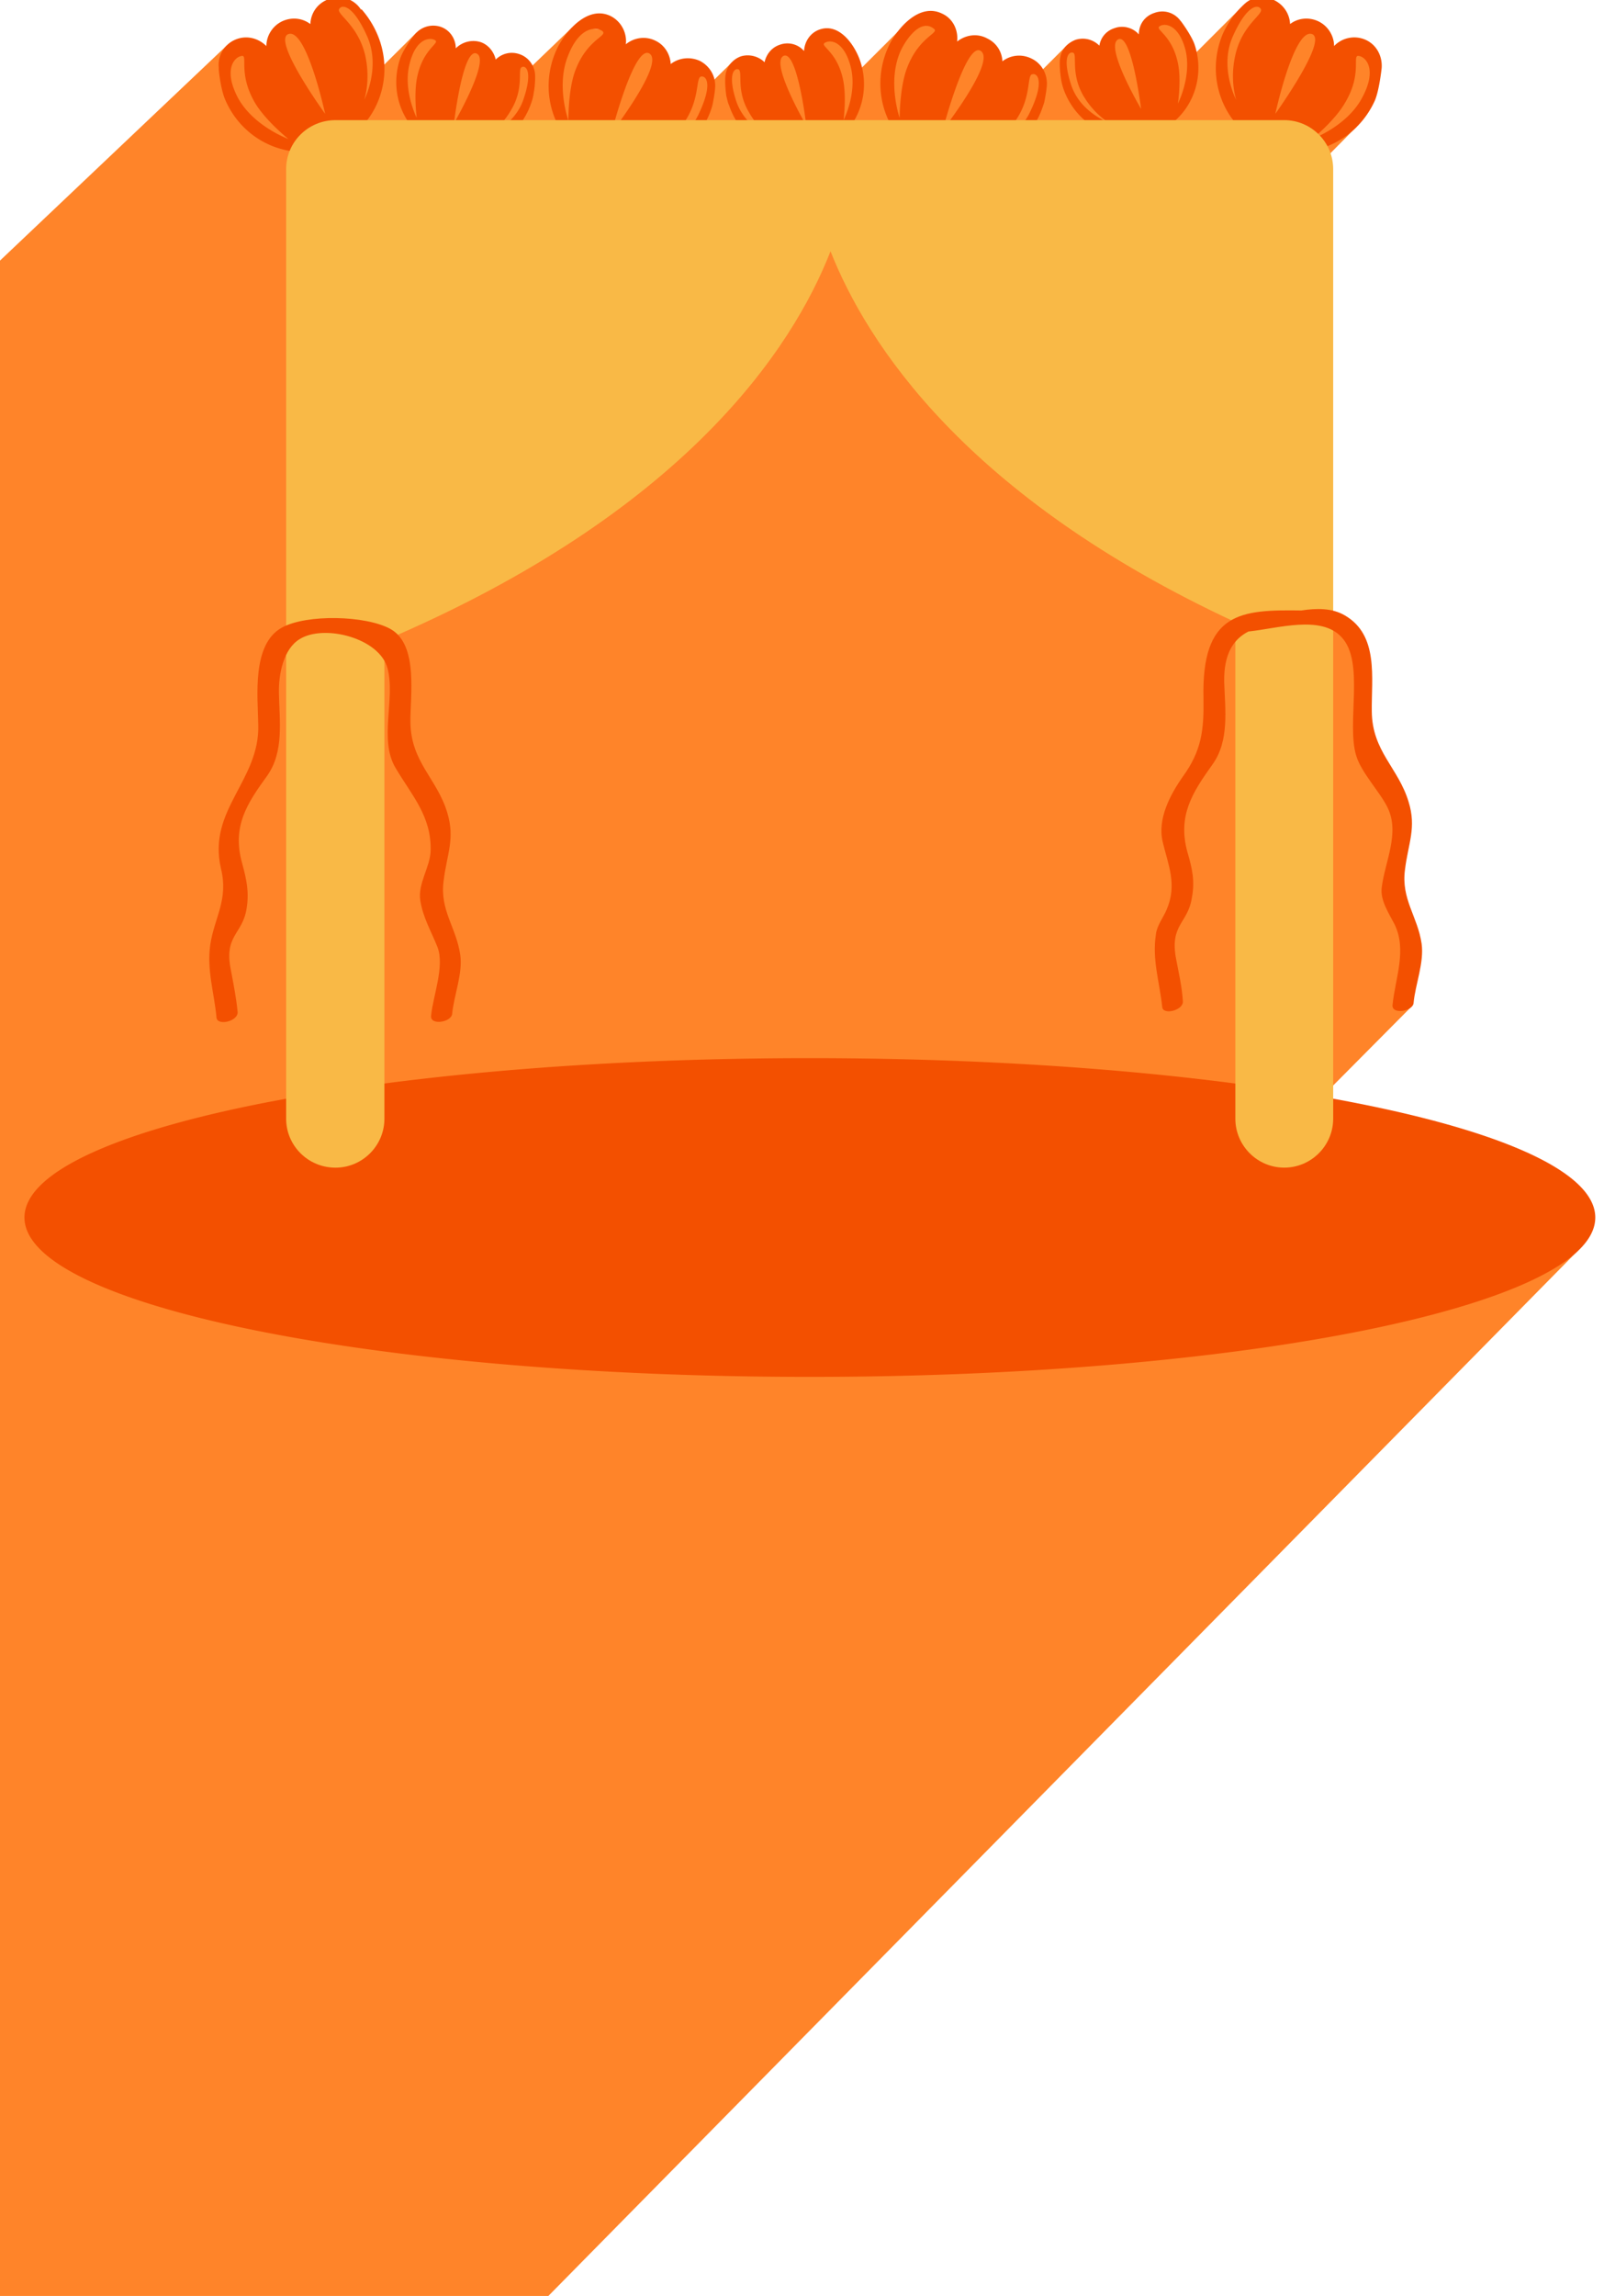 <svg version="1.1" id="Слой_1" xmlns="http://www.w3.org/2000/svg" xmlns:xlink="http://www.w3.org/1999/xlink" x="0" y="0" viewBox="0 0 585 837" xml:space="preserve"><style>.st263{fill:#f35000}.st264{fill:#ff8429}</style><defs><path id="SVGID_132_" d="M581 477.68h648.68v359.49H581z"/></defs><clipPath id="SVGID_2_"><use xlink:href="#SVGID_132_" overflow="visible"/></clipPath><path d="M575.49 455.93L200 837c-66.79.31-133.58.61-200.36.92L0 95c27.51-26.08 55.02-52.16 82.52-78.24l6.44 3.14 8.52 6.05 2.12-14.41 8.68-4.08 10.47 11.13V5.5l4.75-5.73 8.18 4.09 7.03 11.78-2.29 11.62 15.34-15.24 12.81 1.17-1.31 9.16 7.2-6.71 9.99 6.88-4.09 9.82 12.77-11.79 1.8 2.46 1.63 2.45 15.99-15.35 17.73.95-7.03 17.01 14.24-13.26 9.33 4.25-3.76 11.62 16.2-8.02 4.42 7.2 7.03-6.91 8.02-2.09.33 14.58 9.49-18.83 7.86 4.42 4.75-8.67 6.88-.83 7.04 6.71 2.13 7.53L330.4 8.61l1.64-1.48 11.62-1.63.65 17.84 10.15-9.99 8.02 2.79-2.13 16.21 15.88-10.48 3.76 3.77 9.01-9.01 7.69-1.8 2.29 16.7 7.53-20.95 12.76 8.02 1.97-13.27 7.2.66 6.71 14.24L452.5 2.88l5.07-2.79 6.88.66 1.64 3.11-2.62 16.86 11.95-12.93 8.67 4.25-5.07 15.55 13.09-12.93 9.99 4.91-1.8 11.62-5.63 15.1-13.85 14.04-9.49 48.77-2.3 83.15 13.76 29.79 12.76 9.99 1.31 38.14 12.11 19.48 1.64 9.99-1.64 28.16 4.74 12.6 1.07 26.57-29.22 29.42-9.99 24.54 20.3 18.18 79.62 16.82z" fill-rule="evenodd" clip-rule="evenodd" fill="#ff8429"/><path class="st263" d="M581.82 443.85c0 32.08-128.33 58.1-286.45 58.1-158.28 0-286.45-26.02-286.45-58.1 0-32.09 128.17-58.1 286.45-58.1 158.12 0 286.45 26.02 286.45 58.1zM137.41 12.04a34.157 34.157 0 00-5.56-8.67l-.17.16c-2.62-4.08-7.85-5.73-12.44-3.59-3.77 1.63-5.89 5.07-6.05 8.84-2.79-2.14-6.55-2.62-9.99-1.15-3.76 1.64-6.05 5.4-6.05 9.17-2.95-2.95-7.37-4.09-11.46-2.29-4.09 1.8-6.38 6.05-5.89 10.32-.17 0 .65 7.85 2.45 11.78 6.88 15.72 24.88 23.08 40.28 16.21 15.21-6.72 21.92-25.06 14.88-40.78zM86.84 35.78c-5.56-10.48-1.31-15.06 1.31-15.38 2.45-.49-1.47 6.38 4.91 17.18 3.93 6.54 12.12 13.09 12.12 13.09S92.57 46.1 86.84 35.78zm18.49-23.4c6.55-1.8 13.26 29.13 13.26 29.13s-19.81-27.33-13.26-29.13zm27.83 7.68c-2.62-10.96-10.31-14.73-9.5-16.69.82-1.8 4.91-1.97 10.15 9.65 5.24 11.46-.98 23.4-.98 23.4s2.46-7.03.33-16.36zm328.03 32.75c15.22 6.87 33.22-.49 40.27-16.21 1.63-3.93 2.45-11.78 2.45-11.78.32-4.26-1.8-8.51-5.89-10.32-4.09-1.8-8.68-.66-11.46 2.29 0-3.77-2.29-7.53-6.06-9.17-3.44-1.46-7.2-.98-9.99 1.15-.16-3.77-2.45-7.2-6.06-8.84-3.27-1.48-6.88-1.15-9.49.65-1.48.99-4.09 3.93-5.24 5.4-1.31 1.8-2.62 3.92-3.6 6.05-6.86 15.73-.15 34.07 15.07 40.78zm17.35-2.14s8.18-6.55 11.95-13.09c6.55-10.81 2.45-17.68 5.07-17.18 2.62.32 6.88 4.9 1.15 15.38-5.57 10.32-18.17 14.89-18.17 14.89zm-13.42-9.16s6.71-30.93 13.26-29.13c6.38 1.8-13.26 29.13-13.26 29.13zm-14.24-5.08s-6.38-11.95-1.15-23.4c5.24-11.62 9.33-11.45 10.15-9.65.82 1.96-6.87 5.73-9.33 16.69-2.13 9.32.33 16.36.33 16.36zm-193.32 7.7c.98-1.96 1.8-3.92 2.29-5.89.33-1.47 1.14-5.88.98-7.53-.16-3.43-2.13-6.71-5.57-8.51-3.6-1.63-7.69-1.14-10.64 1.15-.17-3.43-2.13-6.88-5.57-8.51-3.6-1.8-7.86-1.14-10.8 1.31.49-4.09-1.64-8.34-5.56-10.31-8.18-3.93-16.05 5.08-19.32 11.47-7.53 15.38-1.64 33.87 13.26 41.4 15.07 7.35 33.4.81 40.93-14.58zM207.15 20.4c4.26-11.13 10.64-10.65 12.61-9.01 1.96 1.8-5.9 2.94-10.15 14.89-2.46 7.2-2.29 17.69-2.29 17.69s-4.6-12.61-.17-23.57zm29.79-.83c5.4 3.77-13.91 28.82-13.91 28.82s8.34-32.58 13.91-28.82zm11.79 26.2c6.71-8.85 4.91-17.19 6.87-17.84 1.96-.49 4.58 2.62-.98 14.07-5.56 11.3-18.82 14.07-18.82 14.07s7.03-2.61 12.93-10.3zm129.8-2.63c.98-1.8 1.63-3.76 2.29-5.73.33-1.47 1.15-5.89.98-7.53-.16-3.43-2.12-6.87-5.56-8.51-3.6-1.8-7.69-1.31-10.64.98-.16-3.43-2.12-6.71-5.56-8.34-3.61-1.97-7.86-1.31-10.97 1.14.49-4.08-1.47-8.35-5.4-10.15-8.19-4.09-16.04 4.91-19.31 11.3-7.54 15.55-1.64 34.04 13.26 41.41 14.88 7.37 33.21.98 40.91-14.57zm-50.42-23.73c1.47-3.77 7.36-13.26 12.6-8.84 1.8 1.63-5.89 2.94-10.15 14.89-2.45 7.04-2.45 17.52-2.45 17.52s-4.42-12.6 0-23.57zm29.63-.81c5.56 3.92-13.91 28.8-13.91 28.8s8.51-32.57 13.91-28.8zm11.95 26.34c6.71-8.84 4.74-17.35 6.71-17.84 1.96-.65 4.75 2.46-.82 13.92s-18.82 14.24-18.82 14.24 7.04-2.62 12.93-10.32zm-175.96-7.36c.49-1.31.82-2.79.98-4.09.33-1.48.65-5.56.33-7.2-.49-2.94-2.62-5.56-5.57-6.54-3.27-1.14-6.55-.17-8.67 1.97-.66-2.79-2.62-5.4-5.57-6.39-3.27-.98-6.71 0-9 2.29 0-3.43-2.13-6.71-5.56-7.86-3.6-1.14-7.37.17-9.5 2.95-.15 0-4.09 5.24-5.23 8.67-4.58 13.59 2.29 28.16 15.55 32.74 13.24 4.42 27.65-2.96 32.24-16.54zm-44.36-14.24c2.29-9.5 7.53-9.82 9.33-8.68 1.79 1.15-4.42 3.11-6.55 13.42-1.31 6.22-.16 14.9-.16 14.9s-5.08-9.98-2.62-19.64zm24.55-3.77c4.91 2.46-8.35 25.37-8.35 25.37s3.28-27.99 8.35-25.37zm12.61 20.31c4.74-8.02 2.12-14.73 3.76-15.39 1.48-.82 4.1 1.48.66 11.62-3.28 9.99-13.92 13.75-13.92 13.75s5.57-2.95 9.5-9.98zm111.63 15.05c13.09-4.42 20.14-19.15 15.55-32.74-1.96-5.73-7.53-13.9-14.73-11.45-3.44 1.15-5.57 4.42-5.73 7.86-2.13-2.46-5.57-3.45-8.84-2.29-2.95.98-4.91 3.43-5.57 6.38-2.12-2.13-5.56-3.11-8.67-2.13-2.62.98-4.42 2.95-5.24 5.4-.82 2.29-.33 7.04 0 9.16.33 1.15.48 2.29.98 3.28 4.58 13.75 18.99 21.12 32.25 16.53zm9.49-11.13s1.14-8.51-.17-14.73c-2.13-10.31-8.51-12.27-6.71-13.42 1.96-1.31 7.03-.82 9.49 8.68 2.47 9.65-2.61 19.47-2.61 19.47zm-13.58 1.97s-13.26-22.75-8.35-25.37c5.07-2.46 8.35 25.37 8.35 25.37zm-11.46 5.07s-10.64-3.76-14.08-13.92c-3.27-9.98-.65-12.27.82-11.62 1.64.83-.98 7.54 3.77 15.56 3.92 7.04 9.49 9.98 9.49 9.98zm137.49-1.96c13.26-4.43 20.13-19.15 15.55-32.74-1.15-3.28-5.07-8.67-5.07-8.51-2.13-2.94-5.89-4.25-9.5-2.94-3.61 1.14-5.73 4.25-5.73 7.85-2.12-2.45-5.73-3.43-8.84-2.29-3.11.98-5.07 3.45-5.56 6.39-2.29-2.29-5.57-3.11-8.68-2.13-2.95 1.14-5.07 3.43-5.56 6.38-.49 1.8 0 6.39.32 8.19.17 1.14.49 2.29.82 3.28 4.75 13.57 19.16 21.1 32.25 16.52zm9.5-11.13s1.31-8.68 0-14.73c-2.12-10.31-8.51-12.28-6.71-13.42 1.8-1.31 7.03-.82 9.49 8.67 2.29 9.66-2.78 19.48-2.78 19.48zm-13.43 1.96s-13.42-22.75-8.35-25.37c4.92-2.45 8.35 25.37 8.35 25.37zm-11.61 5.08s-10.64-3.77-13.92-13.92c-3.27-9.99-.82-12.27.82-11.62 1.47.82-.99 7.53 3.6 15.55 4.09 7.03 9.5 9.99 9.5 9.99z"/><path d="M468.39 43.8H122.36c-9.99 0-18 8.02-18 17.84v346.2c0 9.82 8.02 17.84 18 17.84 9.82 0 17.84-8.02 17.84-17.84V233.52C250.03 186.7 289.16 126.78 302.9 91.6c13.26 33.55 49.27 89.53 147.65 135.2v181.03c0 9.82 8.02 17.84 17.83 17.84 9.82 0 17.85-8.02 17.85-17.84V61.64c0-9.82-8.02-17.84-17.84-17.84z" fill="#f9b946"/><path class="st263" d="M167.86 348.09c-1.48-10.15-7.53-16.2-6.06-27.01 1.15-9.65 4.26-15.22 1.31-24.88-3.76-12.44-13.26-18.34-13.42-32.9-.17-9.17 3.11-28.33-7.37-34.05-9-4.91-30.44-5.4-39.45-.49-11.13 6.06-8.84 25.21-8.68 35.36.66 20.46-18.66 31.1-13.59 52.54 2.79 11.46-2.45 17.84-3.92 27.82-1.31 9.17 1.47 17.52 2.29 26.52.32 3.11 8.02 1.31 7.69-2.14-.49-5.07-1.47-9.98-2.45-15.21-2.62-12.77 4.25-12.93 5.73-22.43.98-6.05 0-10.47-1.63-16.53-3.77-13.42 1.8-21.77 9.16-31.92 6.22-8.84 4.42-20.14 4.26-30.12-.16-6.88 1.64-16.04 7.53-19.64 8.84-5.57 29.14-.49 32.08 10.64 2.95 11.13-3.27 26.02 2.95 36.34 5.89 9.99 13.09 17.52 12.77 30.12-.17 6.06-4.74 11.96-3.77 18.18.98 6.22 3.93 11.13 6.22 16.86 2.78 7.04-1.64 18-2.29 25.21-.33 3.6 7.53 2.29 7.69-.82.66-6.71 3.94-14.74 2.95-21.45zM518.48 344c-1.47-9.98-7.53-16.2-6.06-27 1.15-9.5 4.26-15.23 1.31-24.71-3.76-12.44-13.26-18.33-13.42-32.9-.17-12.28 2.62-27.83-9.82-35.04-4.75-2.79-10.48-2.62-15.88-1.8-22.09-.32-36.5.49-35.68 32.25.16 11.29-.65 18.83-7.53 28.31-4.59 6.54-9.33 15.39-7.36 23.74 1.96 8.35 5.4 15.55 1.47 24.71-1.14 2.78-3.6 5.89-3.92 9-1.47 9.16 1.31 17.35 2.29 26.51.16 3.11 7.85 1.32 7.53-2.13-.33-5.23-1.48-10.15-2.45-15.23-2.45-12.76 4.26-12.92 5.73-22.42 1.15-6.06.16-10.64-1.64-16.7-3.6-13.26 1.8-21.6 9.17-31.92 6.22-8.67 4.59-19.97 4.26-30.12-.17-10.31 3.44-15.55 8.83-18.33 10.81-1.14 26.36-6.05 33.89 1.97 8.67 8.99 1.8 31.26 5.4 43.2 1.8 6.22 8.68 13.27 11.46 18.99 4.58 9.33-.98 19.8-2.12 29.13-.65 4.59 2.62 9.5 4.58 13.27 4.75 9.49.33 19.8-.65 29.62-.33 3.6 7.53 2.29 7.69-.82.62-6.68 3.9-14.7 2.92-21.58z"/><defs><path id="SVGID_134_" d="M-677.21-323h610.75V833.98h-610.75z"/></defs><clipPath id="SVGID_3_"><use xlink:href="#SVGID_134_" overflow="visible"/></clipPath><g clip-path="url(#SVGID_3_)"><path class="st264" d="M17.95 833.44c-14.75 0-29.55-1.18-44.09-2.35-14.32-1.14-29.13-2.32-43.46-2.32-14.33 0-29.14 1.18-43.48 2.32-28.18 2.25-57.35 4.61-85.27-1.76-29.05-6.6-54.56-21.57-79.24-36.05-12.52-7.34-24.35-14.29-36.58-20.18-12.55-6.06-26.16-11.35-39.32-16.45-26.54-10.29-53.99-20.92-76.79-39.13-22.89-18.29-39.34-42.68-55.25-66.27-7.87-11.7-16.02-23.78-24.67-34.63-8.59-10.74-18.06-20.83-28.11-31.52-19.55-20.75-39.76-42.23-52.57-68.82-12.61-26.14-16.86-55.26-20.97-83.43-2.05-14.01-4.15-28.48-7.27-42.16-2.97-13.12-7.08-26.12-11.43-39.89-8.61-27.27-17.51-55.5-17.51-85.54 0-30.05 8.9-58.27 17.51-85.54 4.34-13.77 8.46-26.77 11.43-39.89 3.12-13.69 5.23-28.16 7.27-42.17 4.11-28.17 8.35-57.31 20.97-83.45 12.82-26.57 33.03-48.05 52.57-68.82 10.05-10.67 19.53-20.75 28.11-31.51 8.66-10.84 16.82-22.93 24.69-34.62 15.9-23.6 32.35-48 55.24-66.28 22.81-18.21 50.26-28.86 76.81-39.14 13.17-5.11 26.76-10.38 39.31-16.44 12.23-5.89 24.06-12.84 36.58-20.18 24.68-14.47 50.19-29.45 79.24-36.05 27.91-6.33 57.08-4.01 85.27-1.77 14.33 1.14 29.15 2.32 43.48 2.32 14.33 0 29.15-1.18 43.47-2.32 28.2-2.24 57.35-4.57 85.26 1.77 29.07 6.6 54.59 21.58 79.26 36.05 12.53 7.35 24.35 14.3 36.56 20.2 12.57 6.05 26.16 11.32 39.33 16.43 26.54 10.28 54 20.93 76.81 39.14 22.88 18.28 39.33 42.69 55.24 66.28 7.87 11.69 16.02 23.78 24.68 34.62 8.58 10.74 18.06 20.82 28.1 31.49 19.55 20.78 39.75 42.25 52.58 68.82 12.6 26.14 16.85 55.27 20.97 83.44 2.04 14.01 4.14 28.48 7.26 42.17 2.98 13.12 7.07 26.12 11.42 39.89 8.63 27.28 17.52 55.49 17.52 85.54 0 30.04-8.9 58.27-17.52 85.54-4.34 13.77-8.44 26.77-11.42 39.89-3.12 13.68-5.22 28.15-7.27 42.17-4.11 28.15-8.36 57.29-20.95 83.43-12.83 26.58-33.05 48.05-52.6 68.83-10.03 10.67-19.51 20.77-28.1 31.49-8.65 10.85-16.79 22.92-24.67 34.62-15.91 23.6-32.36 47.99-55.25 66.28-22.79 18.21-50.26 28.85-76.79 39.14-13.17 5.1-26.76 10.39-39.33 16.44-12.23 5.89-24.03 12.84-36.58 20.18-24.67 14.48-50.19 29.45-79.25 36.05-13.52 3.1-27.34 4.14-41.2 4.14zM-69.6 806.4c15.22 0 30.48 1.2 45.24 2.38 27.75 2.19 53.95 4.29 78.53-1.29 25.69-5.83 49.67-19.93 72.86-33.51 12.37-7.27 25.15-14.77 38.2-21.07 13.33-6.43 27.36-11.88 40.96-17.14 26.11-10.11 50.78-19.68 70.92-35.75 20.2-16.16 34.98-38.08 50.64-61.31 8.12-12.05 16.51-24.53 25.74-36.06 9.15-11.47 19.4-22.34 29.3-32.88 19.24-20.44 37.39-39.74 48.72-63.21 11.1-23.04 14.94-49.22 18.98-76.93 2.1-14.43 4.29-29.37 7.6-43.91 3.18-14.02 7.62-28.08 11.9-41.67 8.1-25.66 16.47-52.2 16.47-78.79 0-26.61-8.38-53.14-16.47-78.8-4.28-13.61-8.72-27.66-11.9-41.68-3.3-14.54-5.5-29.46-7.6-43.9-4.03-27.71-7.87-53.89-18.98-76.94-11.33-23.47-29.48-42.77-48.71-63.2-9.91-10.54-20.17-21.43-29.3-32.88-9.24-11.55-17.62-24.01-25.75-36.08-15.66-23.23-30.43-45.16-50.64-61.3-20.14-16.07-44.81-25.63-70.92-35.76-13.59-5.26-27.61-10.7-40.96-17.14-13.05-6.3-25.82-13.79-38.2-21.04-23.18-13.61-47.18-27.69-72.86-33.53-24.58-5.58-50.78-3.5-78.53-1.3-14.76 1.17-30.02 2.4-45.24 2.4-15.22 0-30.5-1.23-45.26-2.4-27.74-2.2-53.94-4.29-78.53 1.3-25.67 5.83-49.67 19.91-72.87 33.53-12.35 7.25-25.13 14.73-38.17 21.03-13.36 6.45-27.39 11.88-40.96 17.15-26.12 10.13-50.79 19.69-70.92 35.76-20.21 16.14-34.99 38.07-50.65 61.3-8.12 12.05-16.53 24.53-25.76 36.08-9.16 11.45-19.4 22.34-29.31 32.88-19.23 20.43-37.38 39.73-48.7 63.19-11.12 23.04-14.93 49.24-18.98 76.95-2.11 14.44-4.28 29.36-7.58 43.9-3.19 14.01-7.64 28.07-11.92 41.68-8.1 25.65-16.47 52.18-16.47 78.8 0 26.6 8.38 53.14 16.47 78.79 4.29 13.59 8.74 27.65 11.93 41.67 3.3 14.55 5.47 29.48 7.58 43.91 4.04 27.71 7.85 53.87 18.98 76.93 11.32 23.47 29.48 42.76 48.7 63.21 9.91 10.53 20.15 21.42 29.31 32.88 9.22 11.53 17.63 24.01 25.76 36.06 15.65 23.23 30.43 45.15 50.64 61.31 20.12 16.06 44.79 25.62 70.92 35.75 13.56 5.26 27.59 10.69 40.96 17.14 13.04 6.3 25.82 13.79 38.17 21.03 23.2 13.62 47.2 27.71 72.87 33.55 24.58 5.58 50.79 3.49 78.53 1.29 14.77-1.17 30.04-2.38 45.26-2.38z"/><path class="st264" d="M-150.55 787.72c-12.64 0-25.19-.95-37.44-3.71-26.43-6.02-49.83-19.75-72.45-33.02-11.63-6.82-22.61-13.28-34.02-18.78-11.71-5.66-24.35-10.55-36.58-15.29-24.35-9.43-49.51-19.18-70.25-35.76-20.82-16.62-35.9-38.99-50.48-60.63-7.32-10.87-14.89-22.08-22.96-32.21-8.02-10.01-17.24-19.81-26.15-29.29-17.93-19.06-36.45-38.74-48.11-62.9-11.47-23.78-15.37-50.49-19.13-76.34-1.89-12.99-3.85-26.44-6.76-39.2-2.77-12.23-6.59-24.31-10.63-37.11-7.89-25.01-16.05-50.86-16.05-78.21 0-27.35 8.16-53.22 16.05-78.22 4.04-12.79 7.85-24.87 10.63-37.11 2.91-12.77 4.87-26.22 6.77-39.23 3.77-25.82 7.66-52.54 19.13-76.31 11.66-24.16 30.18-43.85 48.11-62.9 8.92-9.48 18.14-19.28 26.15-29.31 8.06-10.11 15.63-21.33 22.95-32.19 14.58-21.64 29.67-44.03 50.49-60.65 20.74-16.57 45.91-26.33 70.25-35.76 12.23-4.74 24.86-9.64 36.57-15.3 11.41-5.5 22.39-11.93 34.02-18.76 22.62-13.28 46.02-27.01 72.45-33.02 25.38-5.75 52.12-3.63 77.98-1.57 13.3 1.05 27.05 2.15 40.42 2.15 13.36 0 27.13-1.1 40.43-2.15 25.85-2.07 52.57-4.19 77.97 1.57 26.41 6.01 49.82 19.74 72.45 33.03 11.63 6.82 22.61 13.26 34.02 18.76 11.7 5.66 24.33 10.55 36.55 15.3 24.35 9.43 49.52 19.18 70.27 35.75 20.82 16.62 35.9 39 50.48 60.64 7.3 10.86 14.87 22.09 22.96 32.19 8.01 10.03 17.22 19.84 26.14 29.31 17.93 19.04 36.46 38.74 48.12 62.91 11.47 23.76 15.36 50.48 19.13 76.3 1.9 13 3.86 26.46 6.76 39.23 2.78 12.25 6.61 24.32 10.64 37.12 7.89 25 16.06 50.86 16.06 78.21 0 27.34-8.17 53.2-16.06 78.19-4.03 12.82-7.86 24.9-10.64 37.13-2.9 12.78-4.86 26.22-6.76 39.23-3.77 25.84-7.66 52.55-19.13 76.32-11.65 24.17-30.19 43.85-48.12 62.9-8.91 9.48-18.14 19.29-26.14 29.29-8.09 10.14-15.66 21.35-22.96 32.22-14.58 21.63-29.67 44.01-50.5 60.63-20.74 16.57-45.91 26.32-70.26 35.75-12.22 4.74-24.85 9.64-36.55 15.29-11.43 5.5-22.39 11.95-34.02 18.78-22.63 13.27-46.04 27-72.45 33.02-25.4 5.72-52.12 3.62-77.97 1.55-13.3-1.06-27.06-2.15-40.43-2.15-13.37 0-27.12 1.09-40.43 2.15-13.37 1.07-26.98 2.16-40.52 2.16zm80.95-19.24c13.96 0 28.01 1.13 41.62 2.2 25.86 2.08 50.29 4.02 73.46-1.24 24.18-5.51 46.56-18.63 68.19-31.33 11.39-6.67 23.14-13.58 35.11-19.35 12.23-5.89 25.16-10.9 37.65-15.76 24.35-9.44 47.38-18.35 66.33-33.48 19.04-15.22 32.83-35.66 47.42-57.33 7.48-11.1 15.23-22.58 23.68-33.16 8.39-10.5 17.81-20.51 26.94-30.23 17.14-18.21 34.87-37.08 45.52-59.17 10.48-21.69 14.03-46.13 17.8-71.97 1.95-13.28 3.97-27.04 7-40.37 2.9-12.84 7-25.8 10.94-38.32 7.57-23.92 15.36-48.67 15.36-73.71 0-25.06-7.79-49.79-15.36-73.73-3.94-12.52-8.04-25.46-10.94-38.3-3.03-13.34-5.04-27.08-7-40.37-3.77-25.86-7.32-50.27-17.8-71.97C385.67 18.8 367.94-.05 350.8-18.27c-9.11-9.69-18.54-19.73-26.94-30.23-8.45-10.58-16.2-22.07-23.67-33.17-14.59-21.66-28.39-42.12-47.43-57.32-18.95-15.14-41.98-24.06-66.33-33.5-12.49-4.84-25.41-9.86-37.65-15.76-11.94-5.76-23.72-12.66-35.11-19.35-21.63-12.69-44.01-25.84-68.19-31.32-23.17-5.27-47.6-3.32-73.48-1.25-13.59 1.08-27.64 2.2-41.61 2.2-13.97 0-28.02-1.12-41.61-2.2-25.89-2.06-50.33-4.01-73.48 1.25-24.17 5.49-46.56 18.63-68.2 31.32-11.37 6.68-23.13 13.59-35.09 19.35-12.25 5.9-25.16 10.91-37.65 15.76-24.37 9.44-47.38 18.36-66.33 33.5-19.05 15.2-32.83 35.67-47.43 57.33-7.48 11.1-15.22 22.58-23.67 33.17-8.39 10.49-17.81 20.53-26.94 30.22-17.15 18.22-34.89 37.06-45.54 59.16-10.46 21.7-14.04 46.11-17.81 71.97-1.93 13.29-3.94 27.03-6.97 40.37-2.92 12.84-7.01 25.78-10.95 38.3-7.55 23.94-15.36 48.67-15.36 73.73 0 25.05 7.81 49.79 15.36 73.74 3.94 12.49 8.03 25.45 10.95 38.29 3.03 13.33 5.03 27.07 6.97 40.35 3.77 25.85 7.34 50.3 17.81 71.99 10.66 22.09 28.39 40.94 45.54 59.17 9.12 9.7 18.55 19.73 26.93 30.22 8.46 10.58 16.19 22.06 23.68 33.16 14.59 21.67 28.38 42.12 47.42 57.34 18.96 15.13 41.97 24.05 66.33 33.48 12.5 4.83 25.42 9.86 37.66 15.76 11.95 5.77 23.72 12.68 35.09 19.35 21.64 12.7 44.03 25.82 68.2 31.33 23.15 5.26 47.6 3.32 73.48 1.24 13.6-1.08 27.66-2.2 41.62-2.2z"/><path class="st264" d="M-135.39 785.41c-68.24 0-82.83-23.59-91.31-27.89-4.87-2.48-10.44-3.18-15.35-5.54-8.72-4.21-11.81-14.23-21.62-16.87-43.03-11.55 10.39 6.42-72.77-26.97-111.92-44.96-99.72-81.79-160.4-162.02-16.55-21.87-38.35-37.06-48.6-63.52-13.54-34.91-14.98-84.22-21.15-104.87-1.66-5.56-5.09-10.26-7.79-15.3-6.05-11.37-4.41-24.98-7.41-37.31-7.75-31.97-14.34-8.66-11.59-79.36.53-13.69 7.92-25 11.8-37.87 29.84-99.08 19.81-69.72 16.39-100.21-1.01-8.89 3.06-67.29 31.22-92.97 10.11-9.21 21.85-16.62 30.68-27.2 8.91-10.63 15.43-22.98 23.18-34.43 7.74-11.44 16.65-22.06 24.58-33.38 24.7-35.32 18.14-29.77 56.21-58.85 11.06-8.44 21.54-18.31 34.27-24.27 11.58-5.43 24.64-7.57 36.37-12.7 6.08-2.66 9.84-7.57 14.86-11.67 5.13-4.21 10.95-7.54 16.83-10.55 38.49-19.7 43.56-6.25 73.48-29.71 30.68-24.05 38.67-26.54 78.17-17.84 30.63 6.74 27.09.14 42.15 1.08 14.23.89 27.44 4.56 41.91 3.77 35.67-1.9 35.73-7.27 62.37-2.48 7.37 1.33 15.33-1.45 22.74-2.13 50.49-4.69 100.61 35.52 113.29 43.72 35 22.69 101.64 37.91 116.65 46.23 24.66 13.66 29.14 42.58 46.11 62.87 23.44 28.05 27.05 17.3 48.94 63.51 11.2 23.6 38.62 18.04 75.13 137.95 4.28 14.05 8.53 28.41 11.25 42.86 2.7 14.26-2.25 28.65 1.36 42.7 1.46 5.73 3.9 11.18 5.21 16.95 1.61 7.14 2.08 13.06 6.07 19.45 7.02 11.22 10.4 22.82 10.4 36.08-.01 24.01-2.52 50.63-14.04 72.2-21.54 40.27-19.54 7.81-32.55 120.35-8.01 69.3-70.3 92.75-93.1 131.06-15.23 25.56-15.66 40.07-48.04 66.3-43.37 35.14-46.8 30.49-104.88 54.57-57.18 23.71-26.14 48.6-100.89 59.04-61.88 8.65-5.01 10.09-124.01 5.97-25.68-.88-28.2-3.4-37.16-.06-13.27 4.92-24.54 9.31-38.96 9.31zM-211-218.92c-43.04 33.9-31.94 8.98-86.65 38.27-14.59 7.81-18.8 23.74-46.94 32.97-63.77 20.9-47.06 59.74-138.23 132.61-30.87 24.69-60.08 80.59-57.01 109.9 3.42 32.66-.98 45.93-3.04 59.63-2.24 14.89-16.51 62-25.54 80.53-25.9 53.18 6.96 39.84 13.71 118.52.03.4 12.73 82.04 12.73 82.04 11.05 67.7 32.46 70.13 55.49 99.57 50.36 64.35 55.5 113.4 123.61 145.68 6.88 3.25 84.13 35.67 91.54 37.45 13.15 3.15 26.86 4.53 39.19 10.41 28.58 13.66 21.55 31.69 67.37 39.19 43.05 7.05 49.32-.74 72.14-9.53 25.84-9.99 55.85-3.3 82.76-1.3 46.95 3.52 24.32 6.47 82.84-3.15 39.49-6.46 37.2-23.51 59.23-42.04 17.99-15.12 75.88-29.6 103.69-47.6 56.7-36.7 54.83-59.66 73.28-87.11 15.1-22.45 63.22-57.17 79.49-88.45 6.56-12.6 7.05-21.14 13.91-76.94 9.9-80.59 19.43-44.46 36.7-103.08 14.65-49.66 8.09-51.58-8.05-76.07-7.49-11.37-12.04-22.73-12.04-36.5.02-27.07 12.17-31.32-21.73-118.52-27.54-70.88-43.47-55.86-60.67-96.79-18.37-43.83-23.71-34.84-48.1-63.73-18.44-21.84-21.44-49-43.52-60.44-10.97-5.68-78.42-22.67-112.39-43.6-15.93-9.85-64.46-46.28-104.49-44.02-13.67.76-27.05 4.3-40.72 5.35-58.64 4.5-45.32 8.66-123.37-3.15-36-5.46-41.78-16.41-75.19 9.9z"/></g><path clip-path="url(#SVGID_3_)" fill="#ff8429" d="M497.53 259.66H-56.08l381-381.01-7.91-7.91L-64 251.75v-538.82h-11.2v538.82l-380.99-381.01-7.92 7.91 381 381.01h-553.61v11.19h553.61l-381 381 7.92 7.93L-75.2 278.75v538.84H-64V278.75l381.01 381.03 7.91-7.93-381-381h553.61z"/></svg>